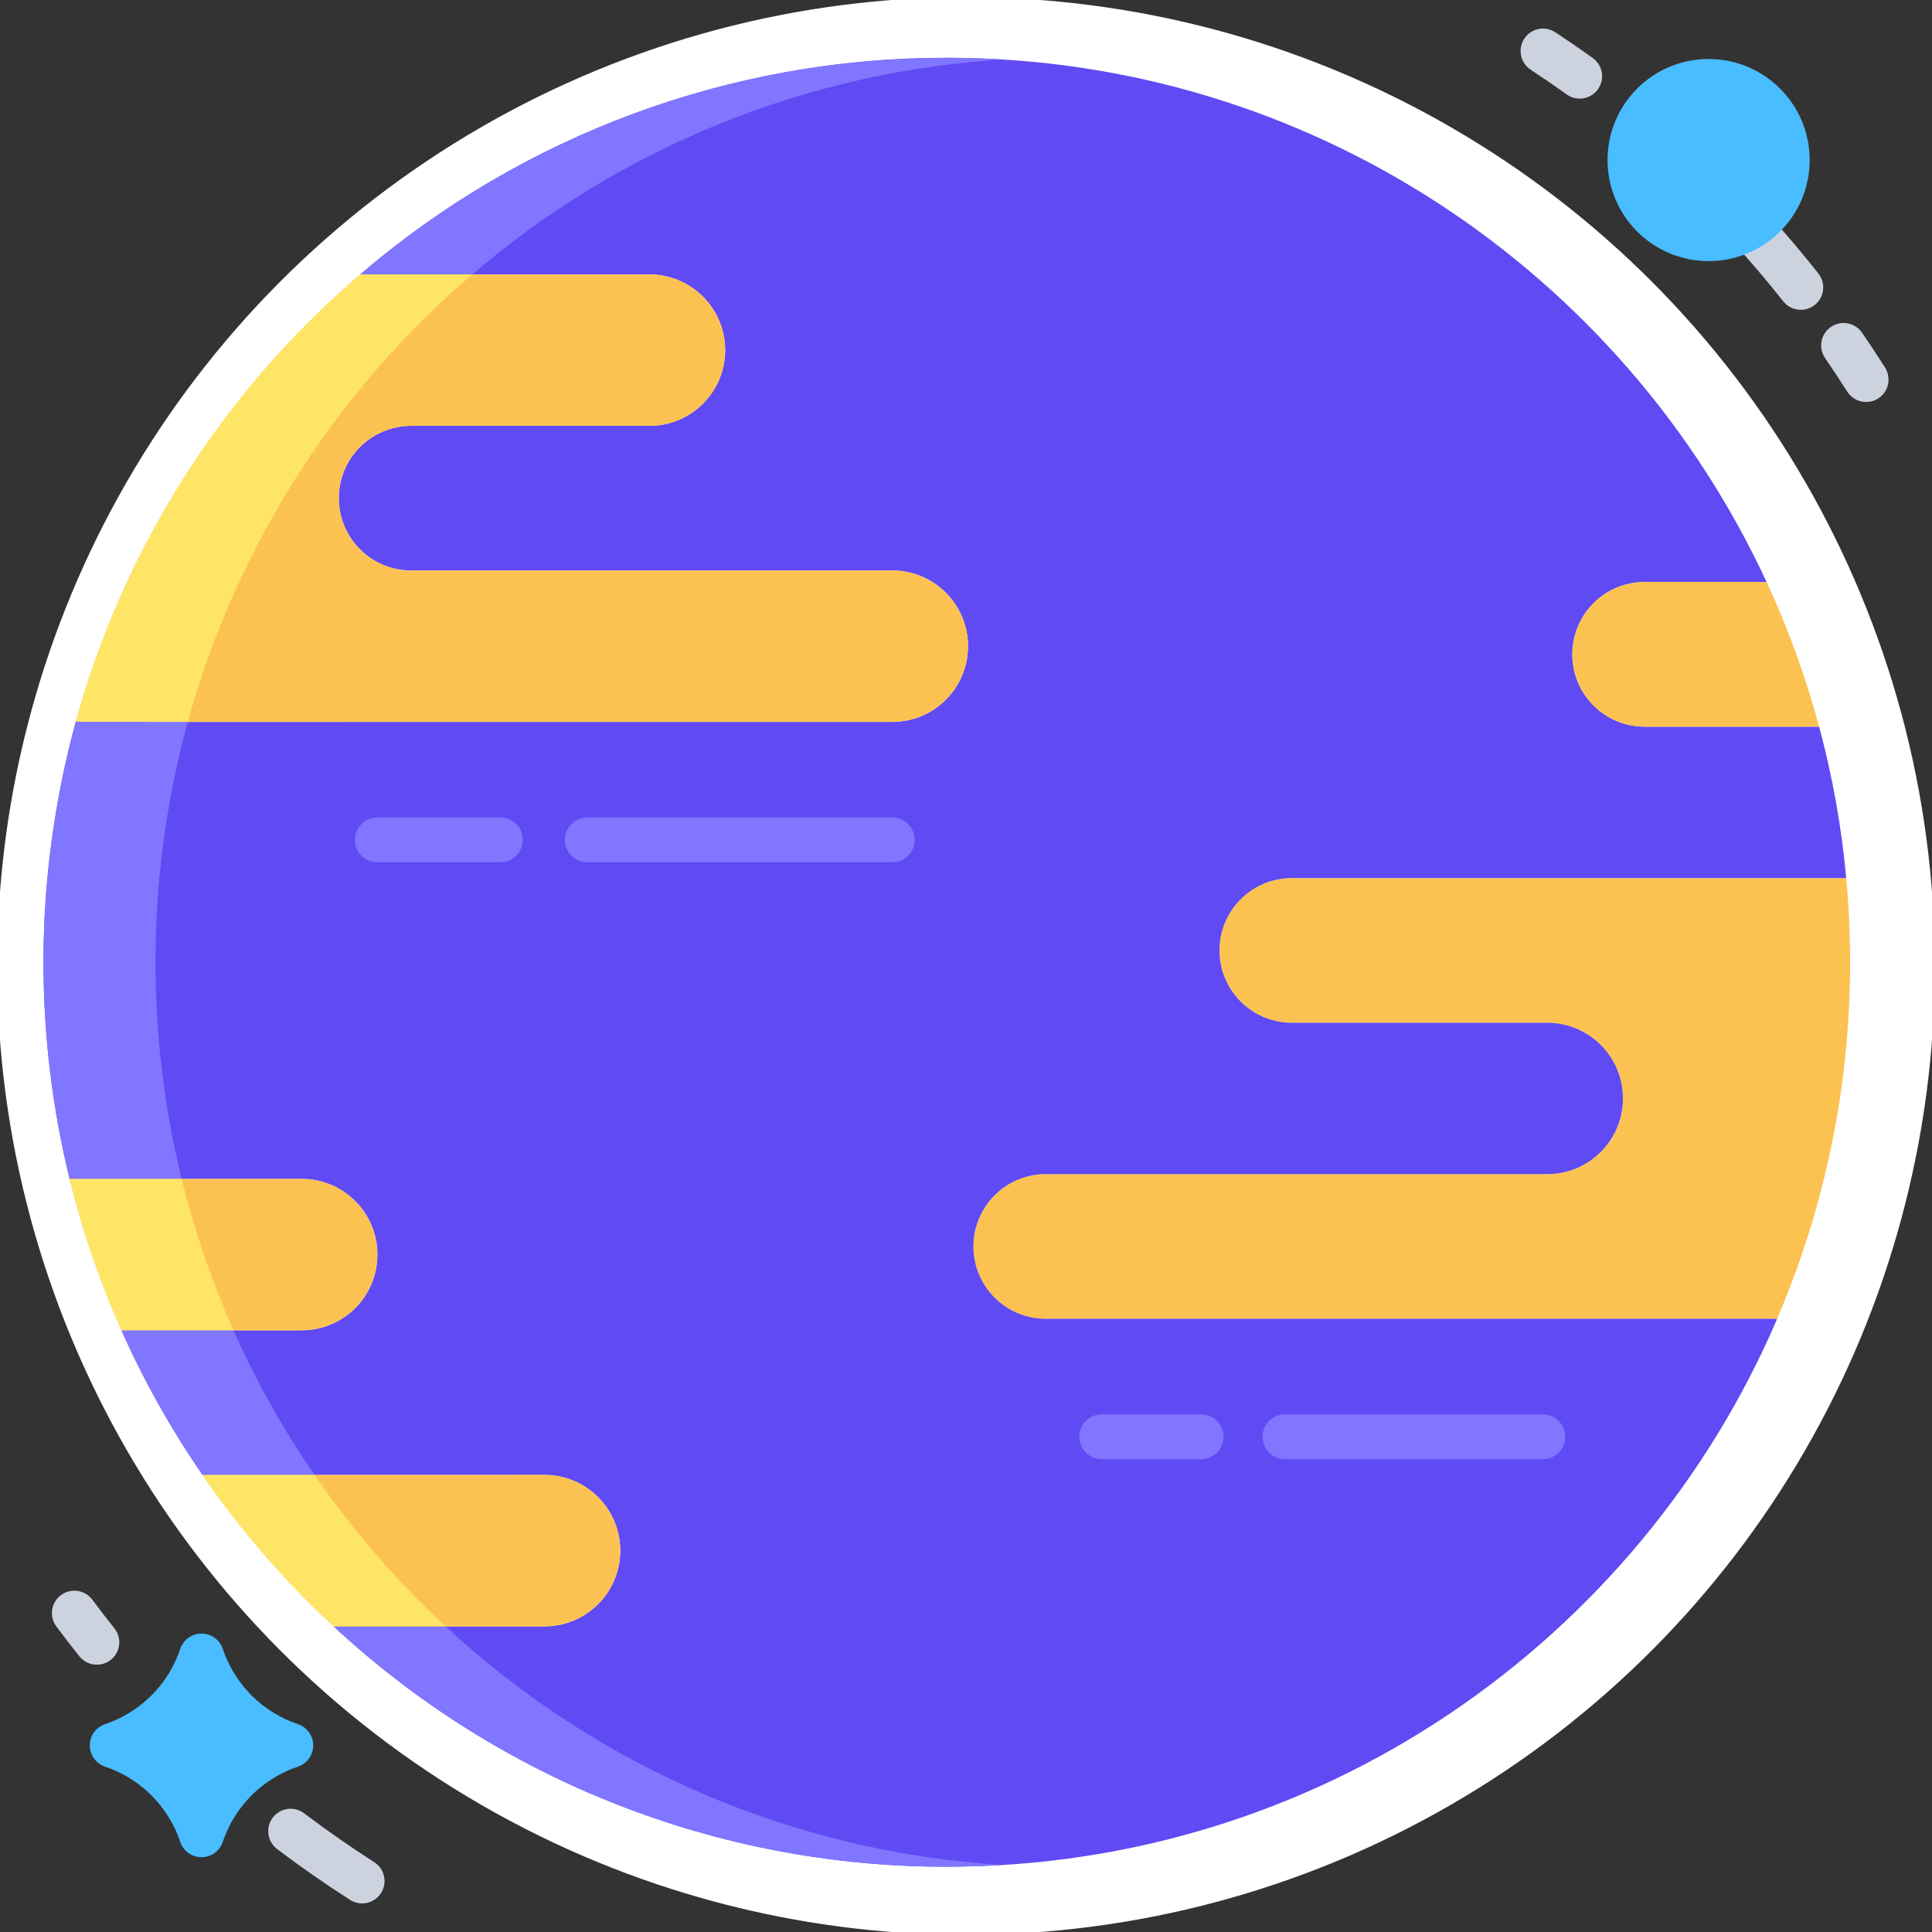 <?xml version="1.0" encoding="UTF-8"?>
<!DOCTYPE svg PUBLIC "-//W3C//DTD SVG 1.1//EN" "http://www.w3.org/Graphics/SVG/1.1/DTD/svg11.dtd">
<!-- Creator: CorelDRAW 2019 (64 Bit) -->
<svg xmlns="http://www.w3.org/2000/svg" xml:space="preserve" width="800px" height="800px" version="1.1" style="shape-rendering:geometricPrecision; text-rendering:geometricPrecision; image-rendering:optimizeQuality; fill-rule:evenodd; clip-rule:evenodd"
viewBox="0 0 800 800"
 xmlns:xlink="http://www.w3.org/1999/xlink"
 data-name="Layer 1">
 <rect x="0" y="0" width="800" height="800" fill="#333333" stroke="none"/>
 <defs>
  <style type="text/css">
   <![CDATA[
    .str0 {stroke:white;stroke-width:2.36;stroke-miterlimit:22.926}
    .fil0 {fill:white}
    .fil6 {fill:#49BDFF}
    .fil2 {fill:#604AF3}
    .fil3 {fill:#8076FF}
    .fil5 {fill:#CCD3DF}
    .fil1 {fill:#FCC251}
    .fil4 {fill:#FFE566}
   ]]>
  </style>
 </defs>
 <g id="Camada_x0020_1">
  <circle class="fil0 str0" cx="400" cy="400" r="400"/>
  <g id="_2781178404176">
   <path class="fil1" d="M764.48 363.59c1.07,11.47 1.6,23.09 1.61,34.86 0,0.12 0,0.35 0,0.49 0,50.64 -10.36,100.82 -30.3,147.36l-0.51 -0.22 -302.26 0c-16.54,0 -29.95,-13.41 -29.95,-29.95 0,-16.54 13.41,-29.95 29.95,-29.95l207.66 0c17.3,0 31.34,-14.03 31.34,-31.34 0,-17.3 -14.04,-31.34 -31.34,-31.34l-105.76 0c-16.54,0 -29.96,-13.41 -29.96,-29.96 0,-16.54 13.42,-29.95 29.96,-29.95l229.56 0z"/>
   <path class="fil2" d="M764.48 363.59l-229.56 0c-16.54,0 -29.96,13.41 -29.96,29.95 0,16.55 13.42,29.96 29.96,29.96l105.76 0c17.3,0 31.34,14.04 31.34,31.34 0,17.31 -14.04,31.34 -31.34,31.34l-207.66 0c-16.54,0 -29.95,13.41 -29.95,29.95 0,16.54 13.41,29.95 29.95,29.95l302.27 0 0.51 0.22c-57.26,133.31 -189.62,226.66 -343.75,226.66 -0.13,0 -0.36,0 -0.49,0 -93.98,0 -184.6,-35.6 -253.43,-99.52l87.36 0c17.31,0 31.34,-14.04 31.34,-31.35 0,-17.31 -14.03,-31.35 -31.34,-31.35l-141.62 0c-12.98,-18.87 -24.31,-38.98 -33.59,-59.9l74.65 0c17.3,0 31.34,-14.03 31.34,-31.34 0,-17.3 -14.04,-31.34 -31.34,-31.34l-96.12 0c-7.12,-29.32 -10.81,-59.5 -10.81,-89.68 0,-33.68 4.56,-67.36 13.45,-99.8l0.98 0.26 337.06 -0.02c17.3,0 31.34,-14.03 31.34,-31.34 0,-17.3 -14.04,-31.34 -31.34,-31.34l-199.25 0c-16.54,0 -29.96,-13.41 -29.96,-29.95 0,-16.55 13.42,-29.96 29.96,-29.96l98.69 0c17.3,0 31.34,-14.04 31.34,-31.34 0,-17.31 -14.04,-31.34 -31.34,-31.34l-119.75 0 -0.02 -0.02c67.43,-57.84 153.47,-89.7 242.37,-89.7 0.14,0 0.37,0 0.5,0 150.41,0 280.07,88.88 339.47,217.06l-50.47 0c-16.55,0 -29.96,13.42 -29.96,29.96 0,16.54 13.41,29.95 29.96,29.95l72.24 0c5.5,20.49 9.3,41.52 11.2,62.68l0.01 0.01z"/>
   <path class="fil1" d="M753.27 300.9l-72.24 0c-16.55,0 -29.96,-13.41 -29.96,-29.95 0,-16.54 13.41,-29.96 29.96,-29.96l50.49 0c8.92,19.27 16.26,39.43 21.74,59.92l0.01 -0.01z"/>
   <path class="fil1" d="M369.49 236.24c17.3,0 31.34,14.04 31.34,31.34 0,17.31 -14.04,31.34 -31.34,31.34l-337.08 0 -0.97 -0.26c19.9,-71.98 60.96,-136.53 117.74,-185.03l0.01 0.01 119.74 0.01c17.3,0 31.34,14.03 31.34,31.34 0,17.3 -14.04,31.34 -31.34,31.34l-98.69 0c-16.54,0 -29.95,13.41 -29.95,29.96 0,16.54 13.41,29.95 29.95,29.95l199.25 0z"/>
   <path class="fil1" d="M225.49 610.74c17.31,0 31.34,14.04 31.34,31.35 0,17.31 -14.03,31.35 -31.34,31.35l-87.37 0c-20.29,-18.79 -38.58,-39.92 -54.25,-62.69l141.62 -0.01z"/>
   <path class="fil1" d="M124.93 488.16c17.3,0 31.34,14.04 31.34,31.34 0,17.31 -14.04,31.34 -31.34,31.34l-74.66 0c-8.95,-20.15 -16.2,-41.23 -21.46,-62.66l96.12 -0.02z"/>
   <path class="fil3" d="M184.53 673.44l-46.4 0c68.83,63.92 159.45,99.52 253.43,99.52 0.13,0 0.36,0 0.5,0 7.83,0 15.6,-0.24 23.31,-0.73 -86,-5.18 -167.69,-40.14 -230.83,-98.78l-0.01 -0.01z"/>
   <path class="fil3" d="M64.4 398.45c0,-0.12 0,-0.25 0,-0.35 0,-33.47 4.52,-66.94 13.35,-99.17l-45.34 -0.01 -0.97 -0.26c-8.88,32.46 -13.44,66.14 -13.44,99.82 0,30.18 3.69,60.36 10.83,89.66l46.38 0.02c-7.15,-29.23 -10.81,-59.32 -10.81,-89.42 0,-0.09 0,-0.18 0,-0.27l0 -0.02z"/>
   <path class="fil3" d="M50.27 550.84c9.29,20.92 20.62,41.03 33.58,59.91l46.41 -0.01c-12.98,-18.87 -24.31,-38.98 -33.59,-59.9l-46.4 0z"/>
   <path class="fil3" d="M195.57 113.65l-0.01 -0.02c61.57,-52.76 138.81,-84.07 219.73,-88.97 -7.68,-0.48 -15.42,-0.72 -23.24,-0.73 -0.15,0 -0.38,0 -0.51,0 -88.91,0 -174.95,31.86 -242.39,89.72l0.01 0.02 46.41 -0.02z"/>
   <path class="fil4" d="M195.54 113.65l-46.36 0 -0.02 -0.02c-56.76,48.5 -97.82,113.05 -117.7,185.01l0.97 0.26 46.38 0.02 -0.98 -0.26c19.91,-71.97 60.92,-136.53 117.7,-185.03l0.01 0.02z"/>
   <path class="fil4" d="M130.26 610.74l-46.39 0c15.67,22.78 33.96,43.91 54.26,62.7l46.39 0c-20.3,-18.79 -38.58,-39.92 -54.26,-62.69l0 -0.01z"/>
   <path class="fil4" d="M28.81 488.16c5.26,21.45 12.51,42.53 21.48,62.69l46.38 -0.01c-8.95,-20.15 -16.2,-41.23 -21.46,-62.66l-46.4 -0.02z"/>
   <g>
    <path class="fil5" d="M772.73 166.46c0,0 -0.01,0 -0.01,0 -3.18,0 -6.14,-1.63 -7.84,-4.32 -2.95,-4.66 -6.03,-9.32 -9.15,-13.86 -1.06,-1.55 -1.63,-3.38 -1.63,-5.26 0,-5.12 4.16,-9.28 9.28,-9.28 3.05,0 5.92,1.51 7.65,4.02 3.24,4.74 6.46,9.59 9.53,14.44 0.94,1.49 1.44,3.21 1.44,4.97 0,5.12 -4.15,9.28 -9.27,9.28l0 0.01z"/>
    <path class="fil5" d="M745.68 128.29c0,0 -0.01,0 -0.01,0 -2.84,0 -5.52,-1.3 -7.28,-3.53 -6.65,-8.43 -13.7,-16.72 -20.95,-24.64 -1.56,-1.71 -2.43,-3.95 -2.43,-6.26 0,-5.13 4.16,-9.28 9.28,-9.28 2.6,0 5.09,1.09 6.85,3.01 7.55,8.25 14.89,16.89 21.82,25.67 1.29,1.64 2,3.67 2,5.76 0,5.12 -4.15,9.27 -9.28,9.27l0 0z"/>
    <path class="fil5" d="M654.11 40.83c0,0 -0.01,0 -0.01,0 -1.93,0 -3.82,-0.61 -5.39,-1.74 -4.88,-3.51 -9.91,-6.96 -14.95,-10.27 -2.57,-1.72 -4.11,-4.61 -4.11,-7.71 0,-5.12 4.15,-9.28 9.28,-9.28 1.78,0 3.53,0.52 5.03,1.48 5.24,3.45 10.48,7.05 15.57,10.7 2.42,1.74 3.87,4.55 3.87,7.54 0,5.12 -4.16,9.28 -9.28,9.28 0,0 -0.01,0 -0.01,0l0 0z"/>
    <path class="fil5" d="M40.11 689.31c0,0 -0.01,0 -0.01,0 -2.82,0 -5.48,-1.28 -7.24,-3.48 -3.22,-4.04 -6.43,-8.19 -9.52,-12.33 -1.19,-1.61 -1.84,-3.55 -1.84,-5.55 0,-5.12 4.16,-9.28 9.28,-9.28 2.93,0 5.69,1.39 7.44,3.73 2.97,3.99 6.04,7.97 9.14,11.84 1.31,1.64 2.03,3.69 2.03,5.79 0,5.13 -4.15,9.28 -9.27,9.28l-0.01 0z"/>
    <path class="fil5" d="M149.93 788.17c0,-0.01 0,-0.01 0,-0.01 -1.77,0 -3.5,-0.5 -4.99,-1.46 -10.26,-6.56 -20.4,-13.63 -30.13,-21 -2.36,-1.75 -3.75,-4.51 -3.75,-7.45 0,-5.13 4.16,-9.28 9.28,-9.28 2.06,0 4.06,0.68 5.68,1.94 9.34,7.08 19.07,13.86 28.92,20.16 2.67,1.7 4.29,4.65 4.29,7.82 0,5.12 -4.16,9.27 -9.28,9.27 -0.01,0 -0.01,0 -0.02,0l0 0.01z"/>
   </g>
   <path class="fil3" d="M207.2 357.06l-50.97 0c-5.12,0 -9.28,-4.16 -9.28,-9.28 0,-5.13 4.16,-9.28 9.28,-9.28l50.97 0c5.12,0 9.28,4.15 9.28,9.28 0,5.12 -4.16,9.28 -9.28,9.28l0 0z"/>
   <path class="fil3" d="M369.49 357.06l-126.33 0c-5.12,0 -9.28,-4.16 -9.28,-9.28 0,-5.13 4.16,-9.28 9.28,-9.28l126.33 0c5.12,0 9.28,4.15 9.28,9.28 0,5.12 -4.16,9.28 -9.28,9.28l0 0z"/>
   <path class="fil3" d="M638.86 604.22l-106.79 0c-5.13,0 -9.28,-4.16 -9.28,-9.28 0,-5.13 4.15,-9.28 9.28,-9.28l106.79 0c5.12,0 9.28,4.15 9.28,9.28 0,5.12 -4.16,9.28 -9.28,9.28l0 0z"/>
   <path class="fil3" d="M497.35 604.22l-41.16 0c-5.12,0 -9.28,-4.16 -9.28,-9.28 0,-5.13 4.16,-9.28 9.28,-9.28l41.16 0c5.13,0 9.28,4.15 9.28,9.28 0,5.12 -4.15,9.28 -9.28,9.28l0 0z"/>
   <path class="fil6" d="M707.54 24.43c-0.01,0 -0.03,0 -0.04,0 -23.11,0 -41.85,18.73 -41.85,41.84 0,23.11 18.74,41.85 41.85,41.85 23.11,0 41.85,-18.74 41.85,-41.85 -0.01,-23.08 -18.72,-41.81 -41.81,-41.84z"/>
   <path class="fil6" d="M123.36 713.93c-14.68,-4.94 -26.19,-16.48 -31.11,-31.15 -1.27,-3.79 -4.81,-6.35 -8.81,-6.35 -3.99,0 -7.54,2.56 -8.8,6.35 -4.92,14.67 -16.44,26.21 -31.11,31.15 -3.79,1.26 -6.35,4.81 -6.35,8.8 0,3.99 2.56,7.54 6.34,8.8 14.68,4.94 26.19,16.48 31.12,31.16 1.26,3.79 4.81,6.34 8.8,6.34 4,0 7.54,-2.55 8.8,-6.34 4.93,-14.68 16.44,-26.22 31.12,-31.16 3.78,-1.26 6.34,-4.81 6.34,-8.8 0,-3.99 -2.56,-7.54 -6.34,-8.8l0 0z"/>
  </g>
 </g>
</svg>
